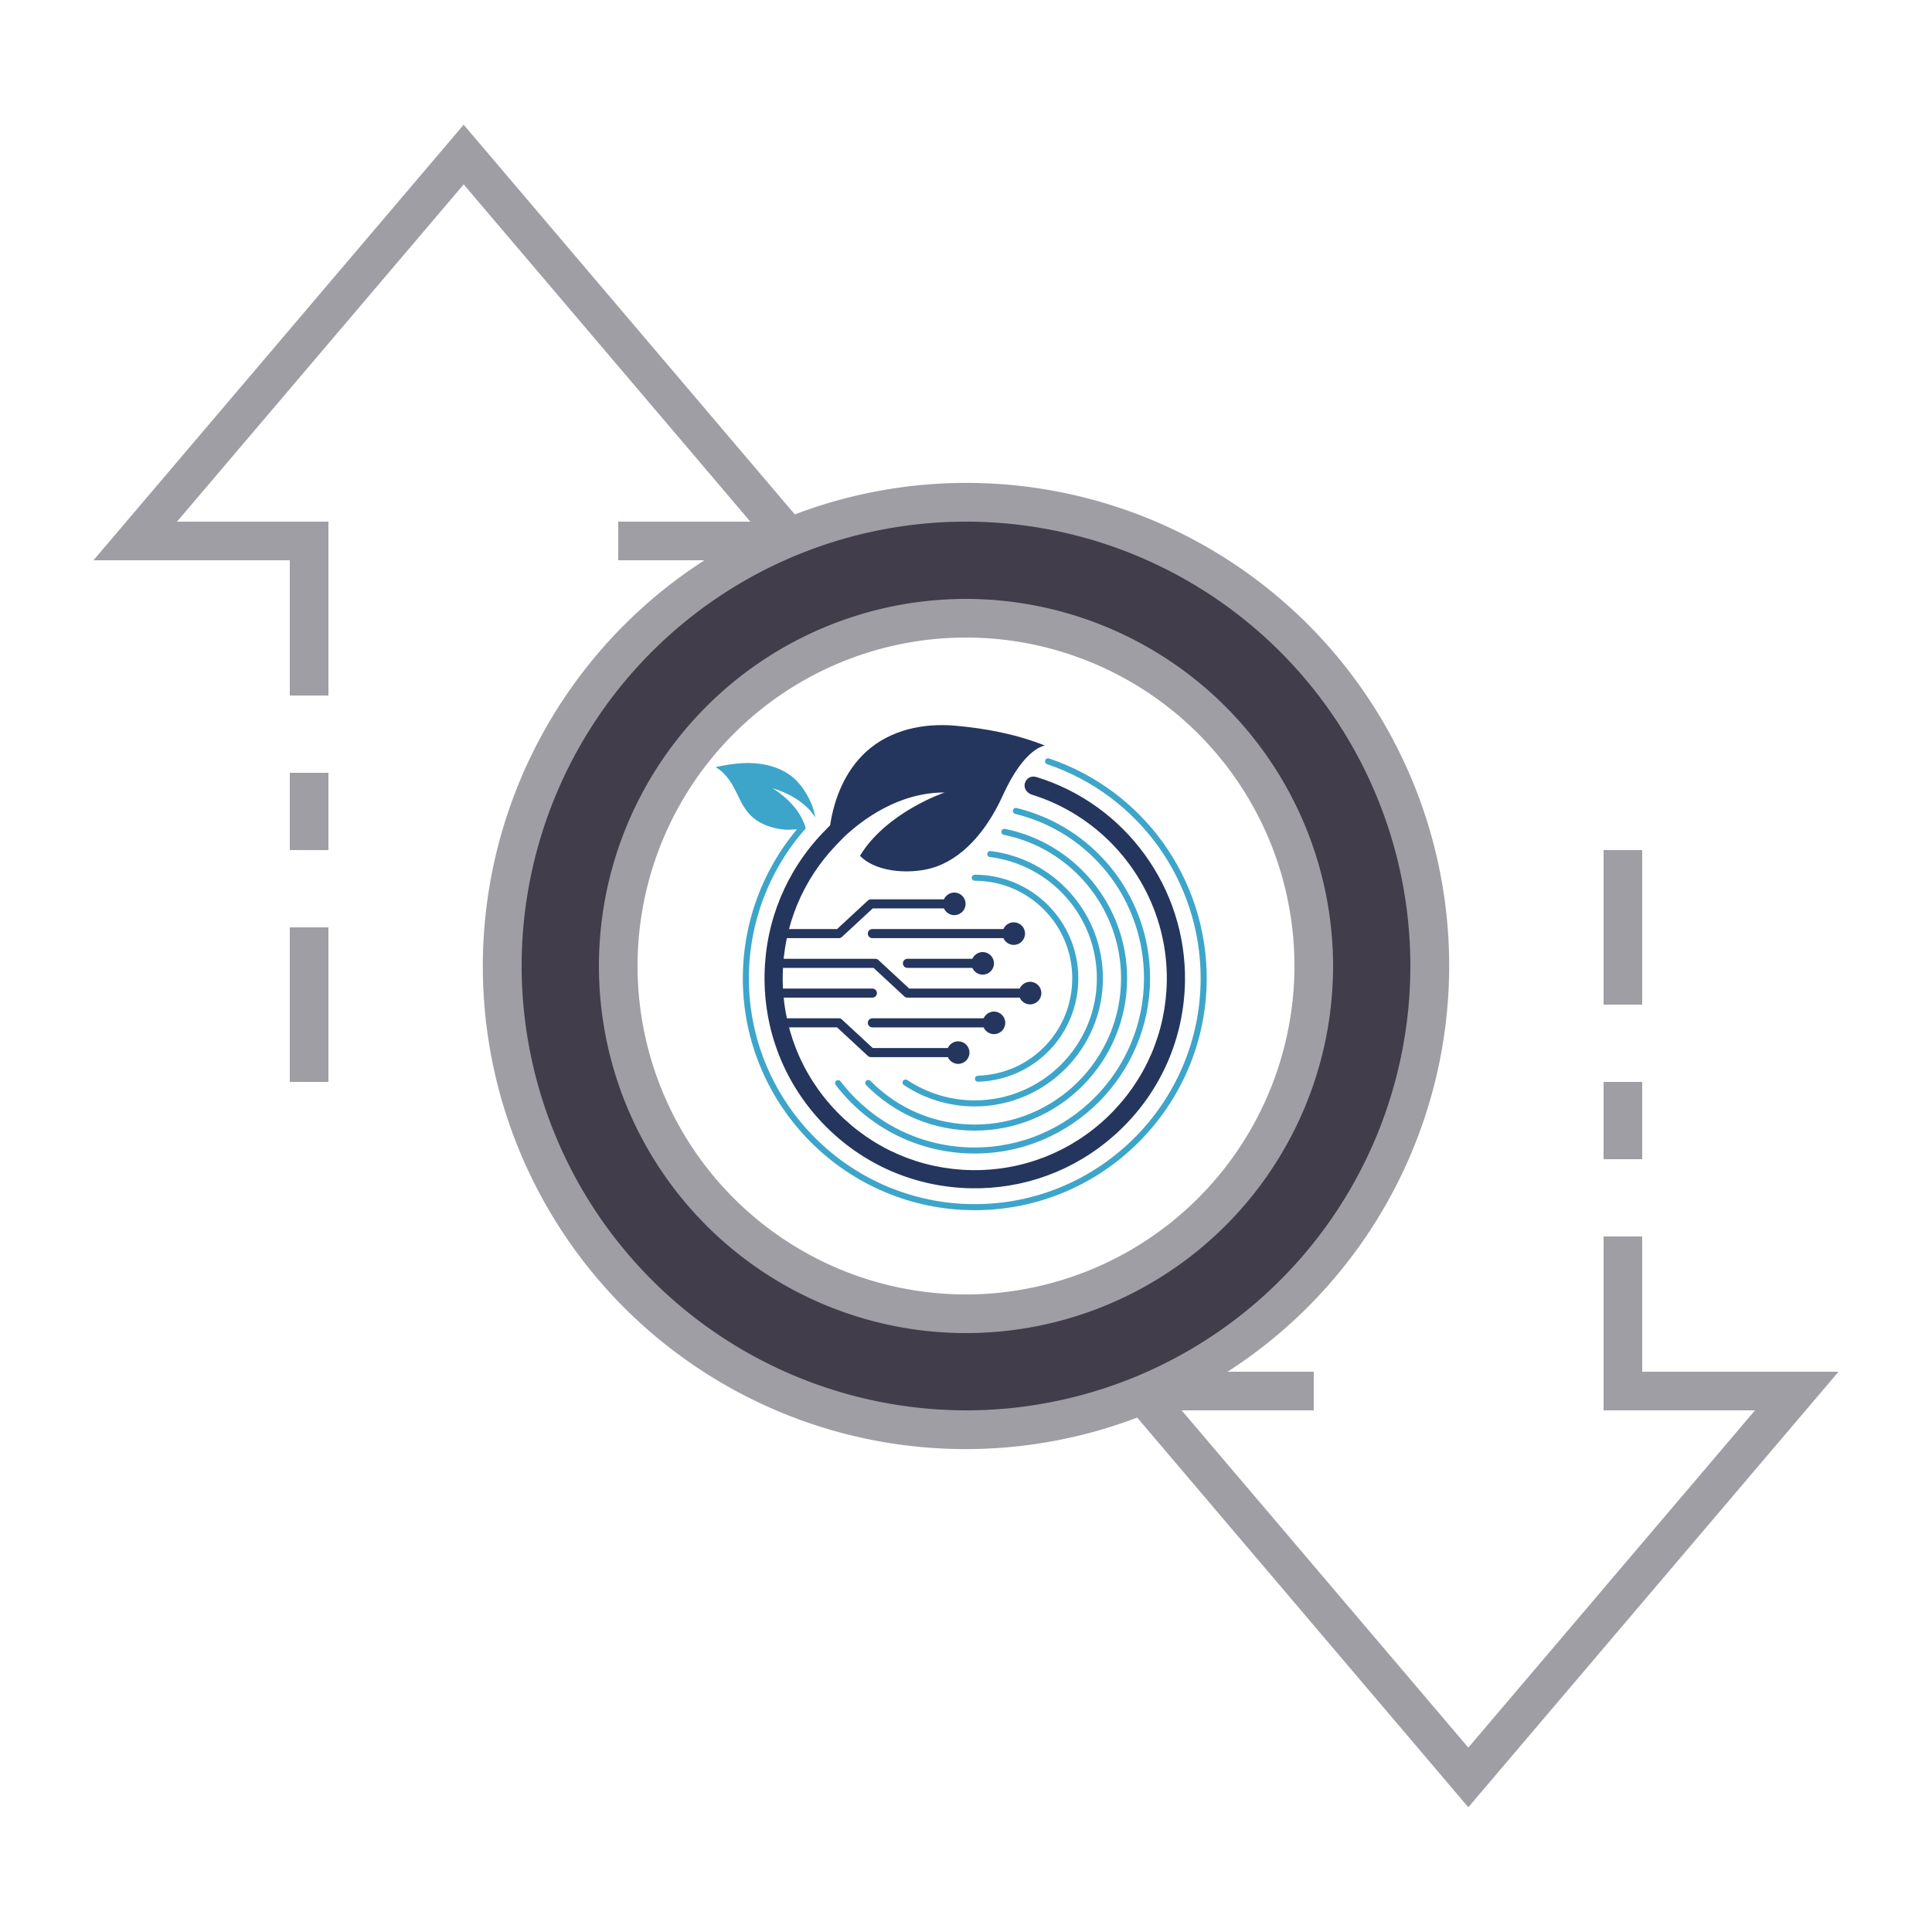 <?xml version="1.0" encoding="UTF-8" standalone="no"?>
<svg
   xmlns:dc="http://purl.org/dc/elements/1.1/"
   xmlns:cc="http://creativecommons.org/ns#"
   xmlns:rdf="http://www.w3.org/1999/02/22-rdf-syntax-ns#"
   xmlns:svg="http://www.w3.org/2000/svg"
   xmlns="http://www.w3.org/2000/svg"
   xmlns:sodipodi="http://sodipodi.sourceforge.net/DTD/sodipodi-0.dtd"
   xmlns:inkscape="http://www.inkscape.org/namespaces/inkscape"
   id="ic_empty_Dark_transactions"
   width="100"
   height="100"
   viewBox="0 0 100 100"
   version="1.1"
   sodipodi:docname="img-empty-dark-transactions.svg"
   inkscape:version="0.92.4 (5da689c313, 2019-01-14)">
  <sodipodi:namedview
     pagecolor="#ffffff"
     bordercolor="#666666"
     borderopacity="1"
     objecttolerance="10"
     gridtolerance="10"
     guidetolerance="10"
     inkscape:pageopacity="0"
     inkscape:pageshadow="2"
     inkscape:window-width="1920"
     inkscape:window-height="1017"
     id="namedview6697"
     showgrid="false"
     inkscape:zoom="2.36"
     inkscape:cx="50"
     inkscape:cy="50"
     inkscape:window-x="-8"
     inkscape:window-y="-8"
     inkscape:window-maximized="1"
     inkscape:current-layer="Group_9033" />
  <defs
     id="defs6679">
    <style
       type="text/css"
       id="style6677">
            .cls-1{fill:#413d4a}.cls-2{fill:#a09ea5}.cls-3{fill:none}
        </style>
  </defs>
  <g
     id="Group_9036"
     data-name="Group 9036">
    <path
       id="Path_18988"
       d="M50 26a24 24 0 1 0 24 24 24 24 0 0 0-24-24zm0 42a18 18 0 1 1 18-18 18 18 0 0 1-18 18z"
       class="cls-1"
       data-name="Path 18988" />
    <g
       id="Group_9035"
       data-name="Group 9035">
      <g
         id="Group_9033"
         data-name="Group 9033" />
      <g
         id="Group_9034"
         data-name="Group 9034">
        <path
           id="Path_18990"
           d="M50 31a19 19 0 1 0 19 19 19.021 19.021 0 0 0-19-19zm0 36a17 17 0 1 1 17-17 17.019 17.019 0 0 1-17 17z"
           class="cls-2"
           data-name="Path 18990" />
        <path
           id="Rectangle_4693"
           d="M0 0h2v4H0z"
           class="cls-2"
           data-name="Rectangle 4693"
           transform="translate(83 56)" />
        <path
           id="Rectangle_4694"
           d="M0 0h2v8H0z"
           class="cls-2"
           data-name="Rectangle 4694"
           transform="translate(83 44)" />
        <path
           id="Rectangle_4695"
           d="M0 0h2v8H0z"
           class="cls-2"
           data-name="Rectangle 4695"
           transform="translate(15 48)" />
        <path
           id="Rectangle_4696"
           d="M0 0h2v4H0z"
           class="cls-2"
           data-name="Rectangle 4696"
           transform="translate(15 40)" />
        <path
           id="Path_18991"
           d="M95.162 71H85v-7h-2v9h7.838L76 90.456 61.162 73H68v-2h-4.461a24.989 24.989 0 0 0-22.4-44.374L24 6.456 4.838 29H15v7h2v-9H9.162L24 9.544 38.838 27H32v2h4.461a24.989 24.989 0 0 0 22.4 44.374L76 93.544zM27 50a23 23 0 1 1 23 23 23.026 23.026 0 0 1-23-23z"
           class="cls-2"
           data-name="Path 18991" />
      </g>
    </g>
  </g>
  <path
     id="Rectangle_4697"
     d="M0 0h100v100H0z"
     class="cls-3"
     data-name="Rectangle 4697" />
  <g
     transform="matrix(0.034,0,0,0.034,32.327,36.902)"
     id="g1641-6">
    <path
       inkscape:connector-curvature="0"
       class="st0"
       d="m 609.53,106.66 c 2.36,-7.72 9.55,-11.33 17.27,-9.18 135.75,41.46 228.7,169.13 226.36,311.41 -1.41,85.48 -36.02,165.29 -97.46,224.74 -57.97,56.09 -133.28,87.71 -213.39,89.92 -4.8,0.13 -9.61,0.16 -14.44,0.08 -85.48,-1.41 -165.29,-36.02 -224.74,-97.46 -59.45,-61.45 -91.41,-142.36 -90,-227.84 1.34,-81.27 33.12,-158.24 89.49,-216.74 L 312.95,171 c 6.18,-41.27 23.09,-83.16 55.06,-112.17 36.92,-33.49 87.47,-43.65 135.45,-39.41 46.1,4.08 93.54,12.97 136.62,30.32 0,0 -30.8,2.03 -64.18,75.69 -20.42,45.05 -53.74,91.32 -101.28,108.52 -32.97,11.92 -88.67,10.79 -115.51,-15.73 -0.25,-0.25 -0.5,-0.5 -0.72,-0.77 40.6,-66.75 128.94,-96.36 128.94,-96.36 -69.93,-0.14 -125.07,41.15 -153.56,68.04 l -11.26,11.67 c -51.48,53.43 -80.52,123.76 -81.73,198 -1.29,78.09 27.9,152.01 82.21,208.14 54.31,56.13 127.23,87.75 205.32,89.04 77.95,1.28 152,-27.9 208.14,-82.21 56.12,-54.31 87.74,-127.23 89.03,-205.32 0.42,-25.36 -2.49,-50.76 -8.65,-75.36 -6.05,-24.19 -15.22,-47.58 -27.18,-69.45 -11.88,-21.73 -26.51,-41.95 -43.43,-60.03 -17.01,-18.18 -36.34,-34.19 -57.39,-47.49 -21.49,-13.57 -44.77,-24.33 -69.06,-31.83 -6.6,-2.06 -12.82,-9.2 -10.24,-17.63 z"
       id="path1639-6"
       style="fill:#24365e" />
  </g>
  <g
     transform="matrix(0.034,0,0,0.034,32.327,36.902)"
     id="g1645-5">
    <path
       inkscape:connector-curvature="0"
       class="st1"
       d="m 533.12,670.74 c -83.58,0 -160.75,-38.06 -211.73,-104.4 -1.55,-2.02 -1.17,-4.92 0.85,-6.47 2.01,-1.54 4.91,-1.18 6.47,0.85 49.22,64.06 123.73,100.8 204.42,100.8 142.06,0 257.64,-115.57 257.64,-257.63 0,-119.07 -80.66,-221.98 -196.14,-250.26 -2.47,-0.6 -3.99,-3.1 -3.38,-5.57 0.6,-2.47 3.09,-3.96 5.57,-3.38 119.61,29.29 203.16,135.89 203.16,259.21 0,147.14 -119.71,266.85 -266.86,266.85 z"
       id="path1643-8"
       style="fill:#3da5ca" />
  </g>
  <g
     transform="matrix(0.034,0,0,0.034,32.327,36.902)"
     id="g1649-1">
    <path
       inkscape:connector-curvature="0"
       class="st1"
       d="m 533.12,635.84 c -62.7,0 -121.44,-24.63 -165.41,-69.34 -1.78,-1.82 -1.77,-4.74 0.05,-6.52 1.82,-1.77 4.74,-1.77 6.52,0.05 42.22,42.94 98.62,66.58 158.83,66.58 122.82,0 222.74,-99.92 222.74,-222.73 0,-105.72 -75.1,-197.55 -178.58,-218.36 -2.49,-0.5 -4.12,-2.94 -3.61,-5.43 0.5,-2.5 2.97,-4.12 5.43,-3.61 107.76,21.68 185.98,117.31 185.98,227.41 0.01,127.9 -104.04,231.95 -231.95,231.95 z"
       id="path1647-7"
       style="fill:#3da5ca" />
  </g>
  <g
     transform="matrix(0.034,0,0,0.034,32.327,36.902)"
     id="g1653-5">
    <path
       inkscape:connector-curvature="0"
       class="st1"
       d="m 533.12,599.01 c -38.6,0 -75.9,-11.25 -107.91,-32.54 -2.12,-1.4 -2.69,-4.27 -1.28,-6.39 1.4,-2.13 4.27,-2.68 6.39,-1.28 30.47,20.27 66.03,30.99 102.79,30.99 102.51,0 185.91,-83.4 185.91,-185.9 0,-93.69 -70.01,-173.01 -162.84,-184.5 -2.53,-0.32 -4.32,-2.61 -4.01,-5.14 0.32,-2.52 2.67,-4.39 5.14,-4.01 97.44,12.06 170.93,95.31 170.93,193.65 0.01,107.59 -87.52,195.12 -195.12,195.12 z"
       id="path1651-2"
       style="fill:#3da5ca" />
  </g>
  <g
     transform="matrix(0.034,0,0,0.034,32.327,36.902)"
     id="g1657-2">
    <path
       inkscape:connector-curvature="0"
       class="st1"
       d="m 538.01,561.45 c -2.49,0 -4.53,-1.97 -4.61,-4.47 -0.08,-2.55 1.92,-4.67 4.47,-4.75 80.57,-2.52 143.68,-67.68 143.68,-148.34 0,-81.85 -66.58,-148.43 -148.42,-148.43 -2.55,0 -4.61,-2.06 -4.61,-4.61 0,-2.55 2.06,-4.61 4.61,-4.61 86.93,0 157.64,70.73 157.64,157.65 0,85.67 -67.03,154.88 -152.61,157.56 -0.05,0 -0.1,0 -0.15,0 z"
       id="path1655-6"
       style="fill:#3da5ca" />
  </g>
  <g
     transform="matrix(0.034,0,0,0.034,32.327,36.902)"
     id="g1661-7">
    <path
       inkscape:connector-curvature="0"
       class="st1"
       d="m 275.79,175.62 c -10.1,-38.16 -50.72,-61.05 -50.72,-61.05 50.24,14.93 65.11,44.55 65.11,44.55 C 288.17,140 273.01,111.37 255.47,97.36 236.62,82.3 212.77,76.47 188.97,76.2 c -23.86,-0.27 -50.26,6.27 -50.26,6.27 16.8,10.06 26.05,26.4 34.04,43.64 6.77,14.62 14.89,28.61 28.64,37.64 12.62,8.28 27.3,12.48 42.24,13.88 4.98,0.47 12.33,0.06 18.74,-0.51 l -0.51,0.71 c -52.85,63.38 -81.83,143.22 -81.83,226.06 0,194.7 158.4,353.1 353.1,353.1 194.7,0 353.1,-158.4 353.1,-353.1 0,-151.65 -96.47,-286.13 -240.06,-334.62 -2.44,-0.79 -5.03,0.49 -5.84,2.89 -0.82,2.41 0.48,5.03 2.89,5.84 C 783.05,125.23 877,256.19 877,403.89 877,593.5 722.73,747.77 533.12,747.77 343.51,747.77 189.25,593.5 189.25,403.89 c 0,-84.21 30.75,-165.23 86.58,-228.16 z"
       id="path1659-9"
       style="fill:#3da5ca" />
  </g>
  <g
     transform="matrix(0.034,0,0,0.034,32.327,36.902)"
     id="g1715-2">
    <g
       id="g1665-1">
      <path
         inkscape:connector-curvature="0"
         class="st0"
         d="m 326.22,342.84 h -95.53 c -3.82,0 -6.92,-3.1 -6.92,-6.92 0,-3.82 3.1,-6.92 6.92,-6.92 h 92.82 l 46.89,-43.43 c 1.28,-1.19 2.95,-1.85 4.7,-1.85 h 114.35 c 3.82,0 6.92,3.1 6.92,6.92 0,3.82 -3.1,6.92 -6.92,6.92 H 377.81 l -46.89,43.43 c -1.28,1.19 -2.95,1.85 -4.7,1.85 z"
         id="path1663-4"
         style="fill:#24365e" />
    </g>
    <g
       id="g1669-4">
      <path
         inkscape:connector-curvature="0"
         class="st0"
         d="M 493.59,523.97 H 375.1 c -1.75,0 -3.42,-0.66 -4.7,-1.85 l -46.89,-43.44 h -92.82 c -3.82,0 -6.92,-3.1 -6.92,-6.92 0,-3.82 3.1,-6.92 6.92,-6.92 h 95.53 c 1.75,0 3.42,0.66 4.7,1.85 l 46.89,43.44 h 115.78 c 3.82,0 6.92,3.1 6.92,6.92 0,3.82 -3.1,6.92 -6.92,6.92 z"
         id="path1667-8"
         style="fill:#24365e" />
    </g>
    <g
       id="g1673-3">
      <path
         inkscape:connector-curvature="0"
         class="st0"
         d="M 603.79,433.41 H 430.64 c -1.75,0 -3.42,-0.66 -4.7,-1.85 L 379.05,388.12 H 221.8 c -3.82,0 -6.92,-3.1 -6.92,-6.92 0,-3.82 3.1,-6.92 6.92,-6.92 h 159.97 c 1.75,0 3.42,0.66 4.7,1.85 l 46.89,43.44 H 603.8 c 3.82,0 6.92,3.1 6.92,6.92 0,3.82 -3.11,6.92 -6.93,6.92 z"
         id="path1671-2"
         style="fill:#24365e" />
    </g>
    <g
       id="g1677-8">
      <path
         inkscape:connector-curvature="0"
         class="st0"
         d="M 578.92,342.84 H 377.24 c -3.82,0 -6.92,-3.1 -6.92,-6.92 0,-3.82 3.1,-6.92 6.92,-6.92 h 201.68 c 3.82,0 6.92,3.1 6.92,6.92 0,3.82 -3.1,6.92 -6.92,6.92 z"
         id="path1675-8"
         style="fill:#24365e" />
    </g>
    <g
       id="g1681-5">
      <path
         inkscape:connector-curvature="0"
         class="st0"
         d="M 377.24,433.41 H 221.8 c -3.82,0 -6.92,-3.1 -6.92,-6.92 0,-3.82 3.1,-6.92 6.92,-6.92 h 155.45 c 3.82,0 6.92,3.1 6.92,6.92 0,3.82 -3.11,6.92 -6.93,6.92 z"
         id="path1679-8"
         style="fill:#24365e" />
    </g>
    <g
       id="g1685-9">
      <path
         inkscape:connector-curvature="0"
         class="st0"
         d="M 531.02,388.12 H 430.64 c -3.82,0 -6.92,-3.1 -6.92,-6.92 0,-3.82 3.1,-6.92 6.92,-6.92 h 100.38 c 3.82,0 6.92,3.1 6.92,6.92 0,3.82 -3.1,6.92 -6.92,6.92 z"
         id="path1683-9"
         style="fill:#24365e" />
    </g>
    <g
       id="g1689-3">
      <path
         inkscape:connector-curvature="0"
         class="st0"
         d="m 548.04,478.69 h -170.8 c -3.82,0 -6.92,-3.1 -6.92,-6.92 0,-3.82 3.1,-6.92 6.92,-6.92 h 170.8 c 3.82,0 6.92,3.1 6.92,6.92 0,3.82 -3.1,6.92 -6.92,6.92 z"
         id="path1687-9"
         style="fill:#24365e" />
    </g>
    <g
       id="g1693-1">
      <circle
         class="st0"
         cx="501.98"
         cy="290.64"
         r="17.19"
         id="circle1691-2"
         style="fill:#24365e" />
    </g>
    <g
       id="g1697-6">
      <circle
         class="st0"
         cx="592.46"
         cy="335.92"
         r="17.19"
         id="circle1695-7"
         style="fill:#24365e" />
    </g>
    <g
       id="g1701-4">
      <circle
         class="st0"
         cx="545.2"
         cy="381.21"
         r="17.19"
         id="circle1699-8"
         style="fill:#24365e" />
    </g>
    <g
       id="g1705-2">
      <circle
         class="st0"
         cx="617.32"
         cy="426.49"
         r="17.19"
         id="circle1703-8"
         style="fill:#24365e" />
    </g>
    <g
       id="g1709-1">
      <circle
         class="st0"
         cx="562.38"
         cy="471.77"
         r="17.19"
         id="circle1707-9"
         style="fill:#24365e" />
    </g>
    <g
       id="g1713-2">
      <circle
         class="st0"
         cx="507.89"
         cy="517.06"
         r="17.19"
         id="circle1711-9"
         style="fill:#24365e" />
    </g>
  </g>
</svg>

